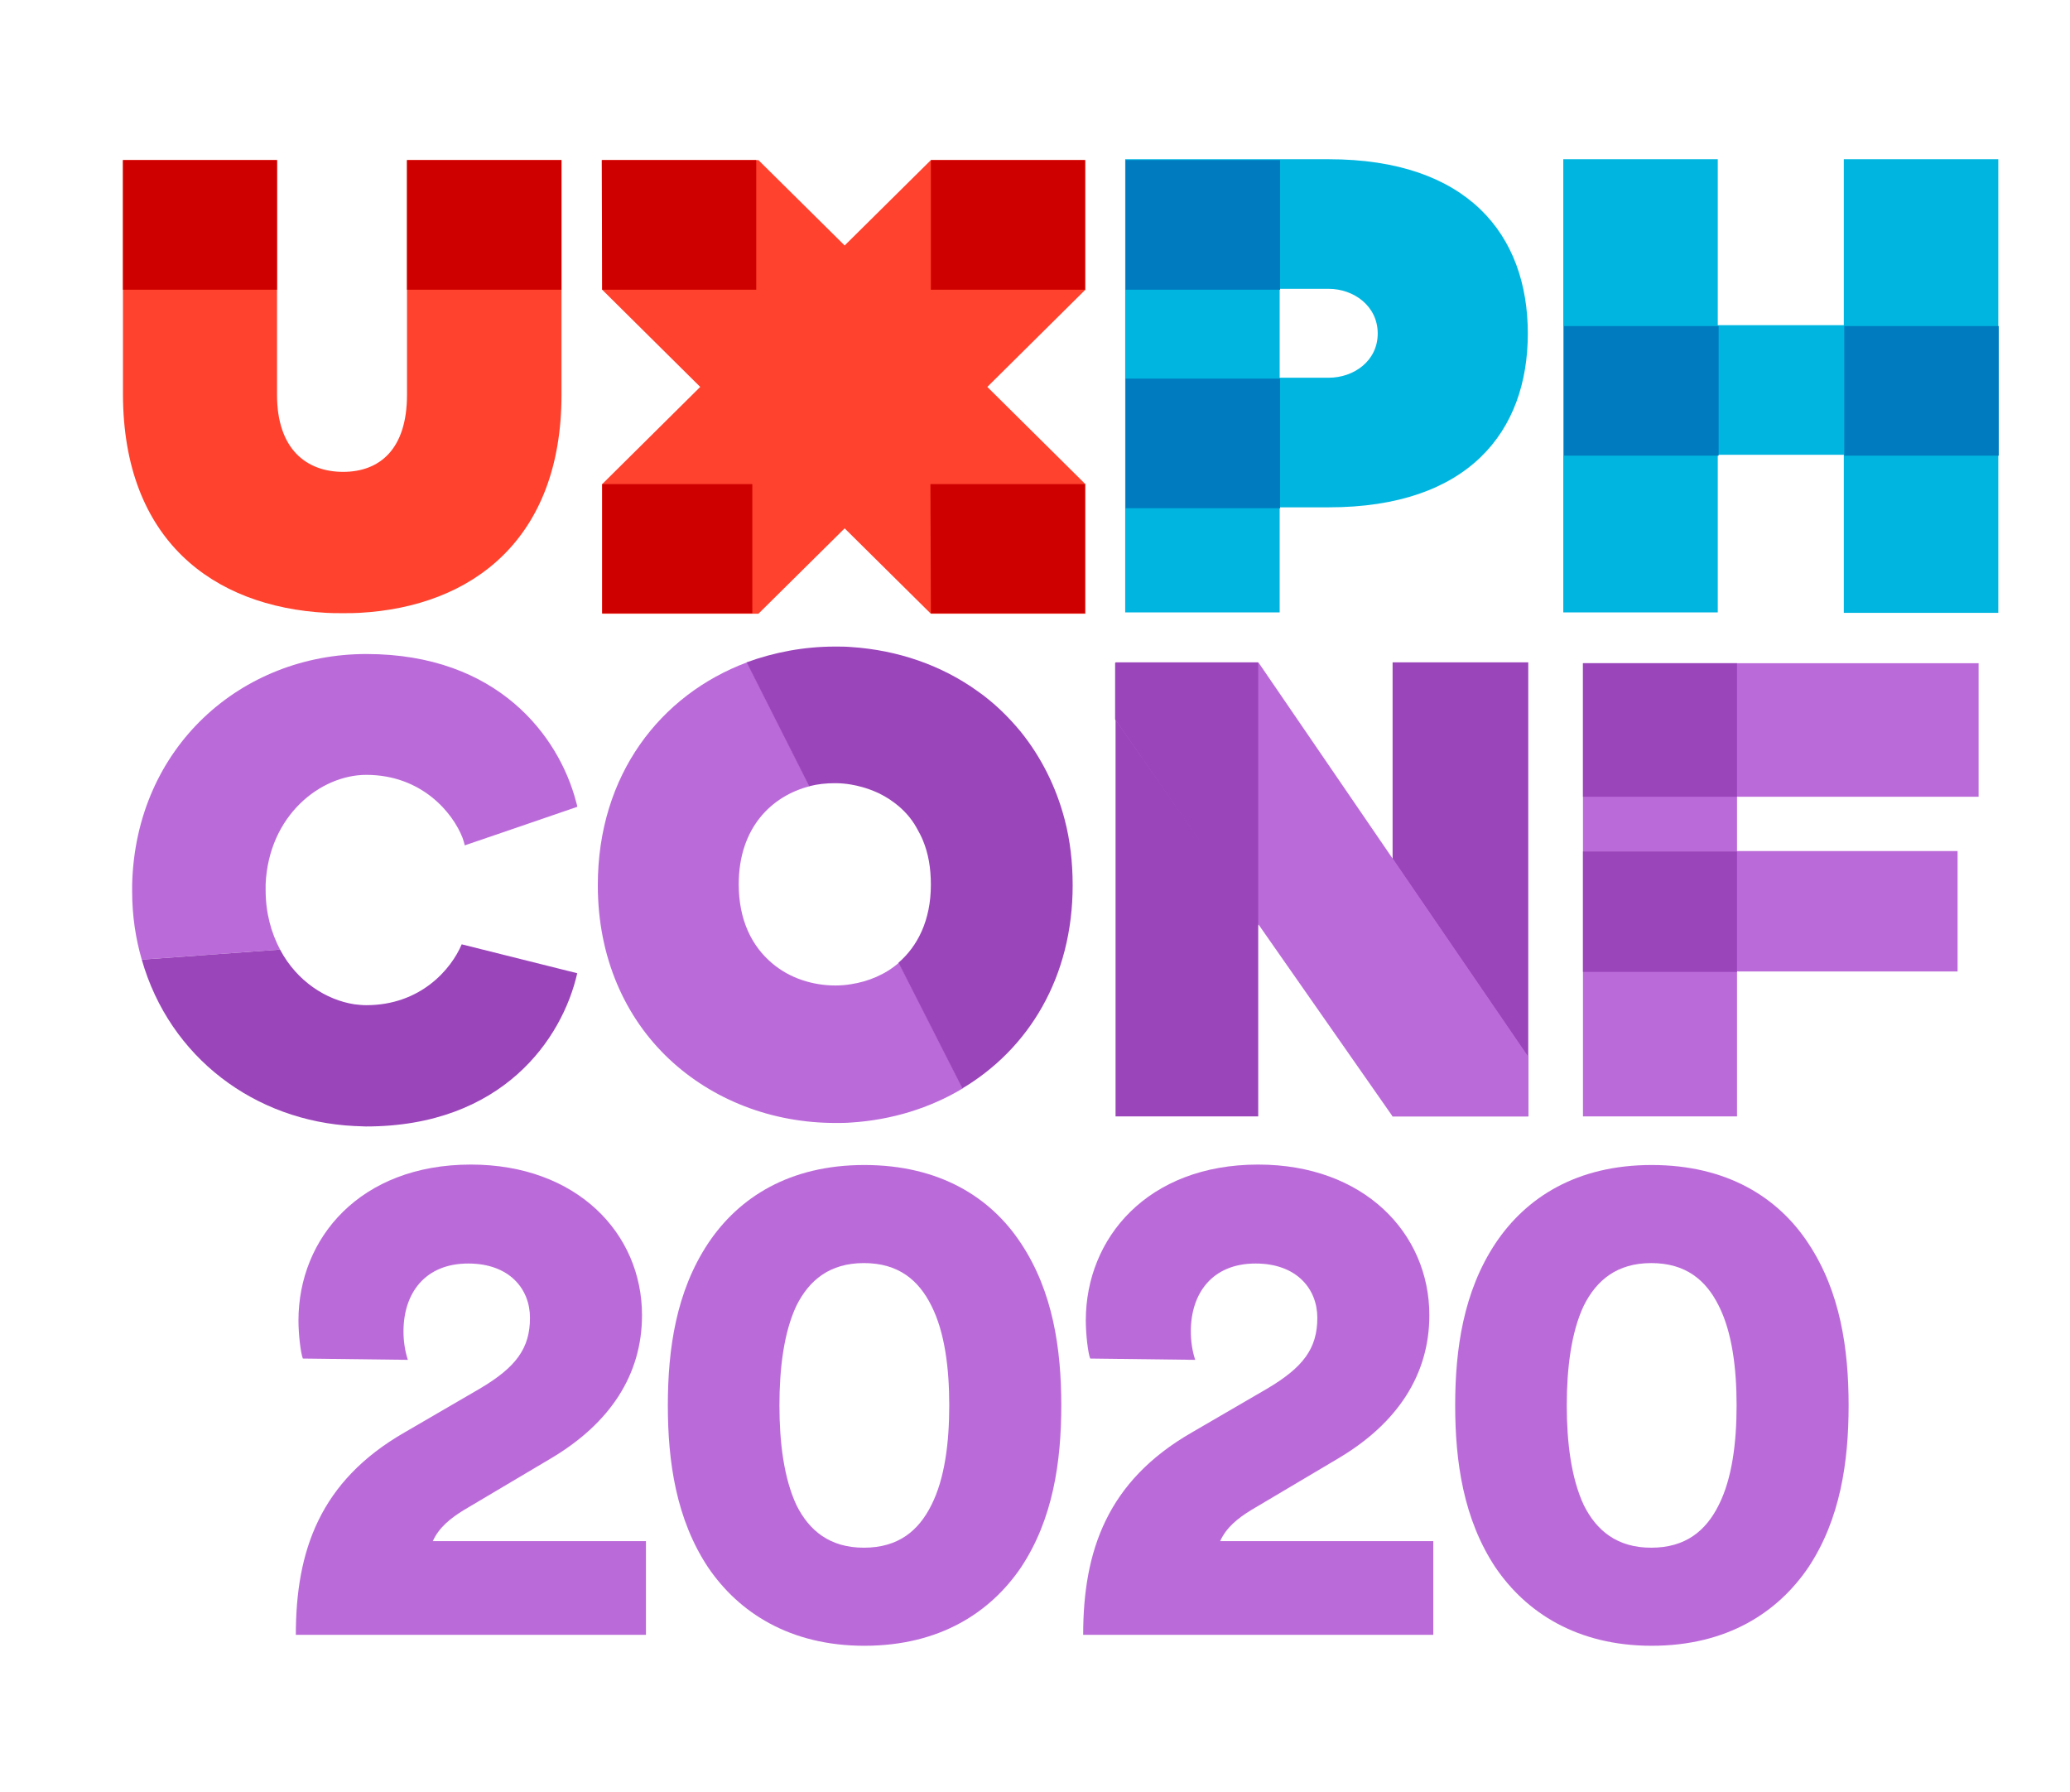 <svg width="581" height="503" viewBox="0 0 581 503" fill="none" xmlns="http://www.w3.org/2000/svg">
<g clip-path="url(#clip0)">
<path d="M372.934 44.687H315.813V171.871H359.176V142.379H372.934C411.996 142.379 428.825 121.243 428.825 93.594C428.825 65.823 411.874 44.687 372.934 44.687ZM372.934 106.006H359.176V81.06H372.934C379.935 81.06 386.692 85.853 386.692 93.594C386.692 101.336 379.935 106.006 372.934 106.006ZM517.515 44.687V91.26H482.137V44.687H438.775V171.871H482.137V127.633H517.515V171.994H560.877V44.687H517.515Z" fill="#00B6E0"/>
<path d="M439.021 127.879H482.383V91.505H439.021V127.879ZM517.638 91.505V127.879H561V91.505H517.638ZM315.936 142.625H359.298V106.251H315.936V142.625V142.625ZM315.936 81.306H359.298V44.932H315.936V81.306V81.306Z" fill="#007BBF"/>
<path d="M304.635 44.932H261.273L237.074 68.895L212.874 44.932H169.021V81.306L196.537 108.586L169.021 135.866V172.24H212.874L237.074 148.278L261.273 172.24H304.635V135.866L277.119 108.586L304.635 81.306V44.932ZM114.235 110.798C114.235 126.158 106.496 132.426 96.3 132.426C86.105 132.426 77.752 126.158 77.752 110.798C77.752 95.438 77.752 44.932 77.752 44.932H34.512V110.798C34.635 151.473 59.694 170.274 91.632 171.994C93.229 172.117 99.248 172.117 100.845 171.994C132.661 170.274 157.597 151.227 157.597 110.798V44.932H114.235V110.798Z" fill="#FF422E"/>
<path d="M261.273 44.932V81.306H304.512V44.932H261.273ZM169.021 81.306H212.26V44.932H168.898L169.021 81.306ZM261.273 172.117H304.512V135.866H261.15L261.273 172.117ZM169.021 172.117H211.155V135.866H169.021V172.117ZM114.235 81.306H157.597V44.932H114.235V81.306ZM34.512 81.306H77.752V44.932H34.512V81.306Z" fill="#CE0000"/>
<path d="M487.542 238.843H549.453V272.636H487.542V313.311H444.303V186.126H487.542H555.349V223.605H487.542V238.843Z" fill="#BB6BD9"/>
<path d="M487.542 186.126H444.303V223.605H487.542V186.126Z" fill="#9B45BB"/>
<path d="M487.542 238.966H444.303V272.759H487.542V238.966Z" fill="#9B45BB"/>
<path d="M390.868 313.311H428.948V185.88H390.868V313.311ZM313.111 313.311H353.156V185.88H313.111V313.311Z" fill="#9B45BB"/>
<path d="M353.279 186.003L428.948 296.598L390.868 313.311L312.988 201.855" fill="#BB6BD9"/>
<path d="M390.868 240.932L428.948 296.599V313.311H390.868V240.932Z" fill="#BB6BD9"/>
<path d="M312.988 186.003H353.156V259.733L312.988 201.855V186.003Z" fill="#9B45BB"/>
<path d="M238.916 276.2C237.442 276.445 235.968 276.568 234.494 276.568C228.229 276.568 221.719 274.602 216.682 270.301C211.155 265.632 207.347 258.382 207.347 248.182C207.347 232.207 216.682 223.36 227.247 220.656L209.681 185.88C185.358 194.974 167.792 217.461 167.792 248.428C167.792 268.827 175.531 285.662 187.815 297.213C199.976 308.641 216.56 315.154 234.494 315.154C235.968 315.154 237.442 315.154 238.916 315.031C250.34 314.294 261.027 310.976 270.24 305.446L252.306 270.178C248.498 273.496 243.707 275.462 238.916 276.2Z" fill="#BB6BD9"/>
<path d="M301.073 248.428C301.073 241.915 300.336 235.771 298.862 230.118C296.405 220.656 292.106 212.3 286.455 205.296C282.893 200.995 278.962 197.185 274.417 193.99C264.344 186.74 252.06 182.439 238.793 181.579C237.319 181.456 235.845 181.456 234.371 181.456C225.65 181.456 217.297 183.054 209.558 185.88L227.124 220.656C229.458 220.042 231.914 219.796 234.371 219.796C235.845 219.796 237.319 219.919 238.793 220.165C243.093 220.902 247.392 222.499 251.077 225.326C253.534 227.169 255.745 229.504 257.342 232.453C257.956 233.559 258.57 234.665 259.062 235.894C260.536 239.457 261.273 243.513 261.273 248.305C261.273 258.382 257.465 265.632 252.183 270.178L270.117 305.446C288.666 294.387 301.073 274.356 301.073 248.428Z" fill="#9B45BB"/>
<path d="M161.651 224.834C156.86 206.77 139.908 183.545 102.811 183.545C67.802 183.545 38.075 209.597 37.092 248.182C37.092 248.551 37.092 248.919 37.092 249.288C37.092 249.411 37.092 249.657 37.092 249.78C37.092 249.903 37.092 250.148 37.092 250.271C37.092 257.03 38.075 263.42 39.794 269.318L78.612 266.492C76.155 261.822 74.558 256.293 74.558 249.78C74.558 249.288 74.558 248.674 74.558 248.182C75.418 228.767 90.035 217.461 102.811 217.461C118.411 217.461 127.133 228.152 129.835 235.156C130.081 235.894 130.327 236.631 130.449 237.246L145.559 232.084L162.019 226.432C162.019 225.94 161.773 225.449 161.651 224.834Z" fill="#BB6BD9"/>
<path d="M99.494 316.014C100.6 316.014 101.705 316.137 102.688 316.137C141.014 316.137 157.843 291.56 162.019 273.128L129.59 265.017C126.641 272.022 118.043 282.098 102.811 282.098C101.705 282.098 100.6 281.975 99.494 281.852C91.51 280.624 83.279 275.34 78.611 266.492L39.794 269.318C47.656 296.844 71.61 314.662 99.494 316.014Z" fill="#9B45BB"/>
<path d="M84.999 381.265C84.385 379.668 83.771 374.507 83.771 370.574C83.771 347.472 101.091 326.828 132.169 326.828C161.896 326.828 180.199 346.121 180.199 369.1C180.199 385.812 171.232 399.452 154.649 409.283L130.204 423.783C126.396 426.118 123.202 428.698 121.482 432.508H181.305V458.805H83.034C83.034 435.211 89.79 415.673 113.498 402.033L134.626 389.744C144.822 383.723 148.752 378.439 148.752 369.837C148.752 361.727 142.979 354.599 131.432 354.599C119.271 354.599 113.252 362.956 113.252 373.647C113.252 376.227 113.621 379.053 114.48 381.634L84.999 381.265Z" fill="#BB6BD9"/>
<path d="M198.748 348.947C207.347 336.044 221.596 326.951 242.601 326.951C263.73 326.951 278.102 336.044 286.578 348.947C295.545 362.464 297.879 378.562 297.879 394.414C297.879 410.266 295.545 426.364 286.578 439.881C277.979 452.538 263.73 461.877 242.601 461.877C221.719 461.877 207.347 452.538 198.748 439.881C189.781 426.364 187.447 410.266 187.447 394.414C187.447 378.562 189.781 362.464 198.748 348.947ZM223.561 422.431C227.124 429.559 232.897 434.351 242.479 434.351C252.183 434.351 257.834 429.559 261.396 422.431C265.204 414.936 266.432 404.736 266.432 394.414C266.432 384.092 265.204 373.892 261.396 366.396C257.834 359.269 252.183 354.477 242.479 354.477C232.897 354.477 227.124 359.269 223.561 366.396C219.999 373.892 218.771 384.092 218.771 394.414C218.771 404.736 219.999 414.813 223.561 422.431Z" fill="#BB6BD9"/>
<path d="M305.986 381.265C305.372 379.668 304.758 374.507 304.758 370.574C304.758 347.472 322.078 326.828 353.157 326.828C382.884 326.828 401.187 346.121 401.187 369.1C401.187 385.812 392.219 399.452 375.636 409.283L351.191 423.783C347.383 426.118 344.189 428.698 342.47 432.508H402.292V458.805H304.021C304.021 435.211 310.777 415.673 334.485 402.033L355.613 389.744C365.809 383.723 369.74 378.439 369.74 369.837C369.74 361.727 363.966 354.599 352.42 354.599C340.258 354.599 334.239 362.956 334.239 373.647C334.239 376.227 334.608 379.053 335.468 381.634L305.986 381.265Z" fill="#BB6BD9"/>
<path d="M419.735 348.947C428.334 336.044 442.583 326.951 463.589 326.951C484.717 326.951 499.089 336.044 507.565 348.947C516.532 362.464 518.866 378.562 518.866 394.414C518.866 410.266 516.532 426.364 507.565 439.881C498.966 452.538 484.717 461.877 463.589 461.877C442.706 461.877 428.334 452.538 419.735 439.881C410.768 426.364 408.434 410.266 408.434 394.414C408.434 378.562 410.768 362.464 419.735 348.947ZM444.549 422.431C448.111 429.559 453.885 434.351 463.466 434.351C473.17 434.351 478.821 429.559 482.383 422.431C486.191 414.936 487.42 404.736 487.42 394.414C487.42 384.092 486.191 373.892 482.383 366.396C478.821 359.269 473.17 354.477 463.466 354.477C453.885 354.477 448.111 359.269 444.549 366.396C440.986 373.892 439.758 384.092 439.758 394.414C439.758 404.736 440.986 414.813 444.549 422.431Z" fill="#BB6BD9"/>
</g>
<defs>
<clipPath id="clip0">
<rect width="540" height="421" fill="white" transform="translate(21 41)"/>
</clipPath>
</defs>
</svg>
